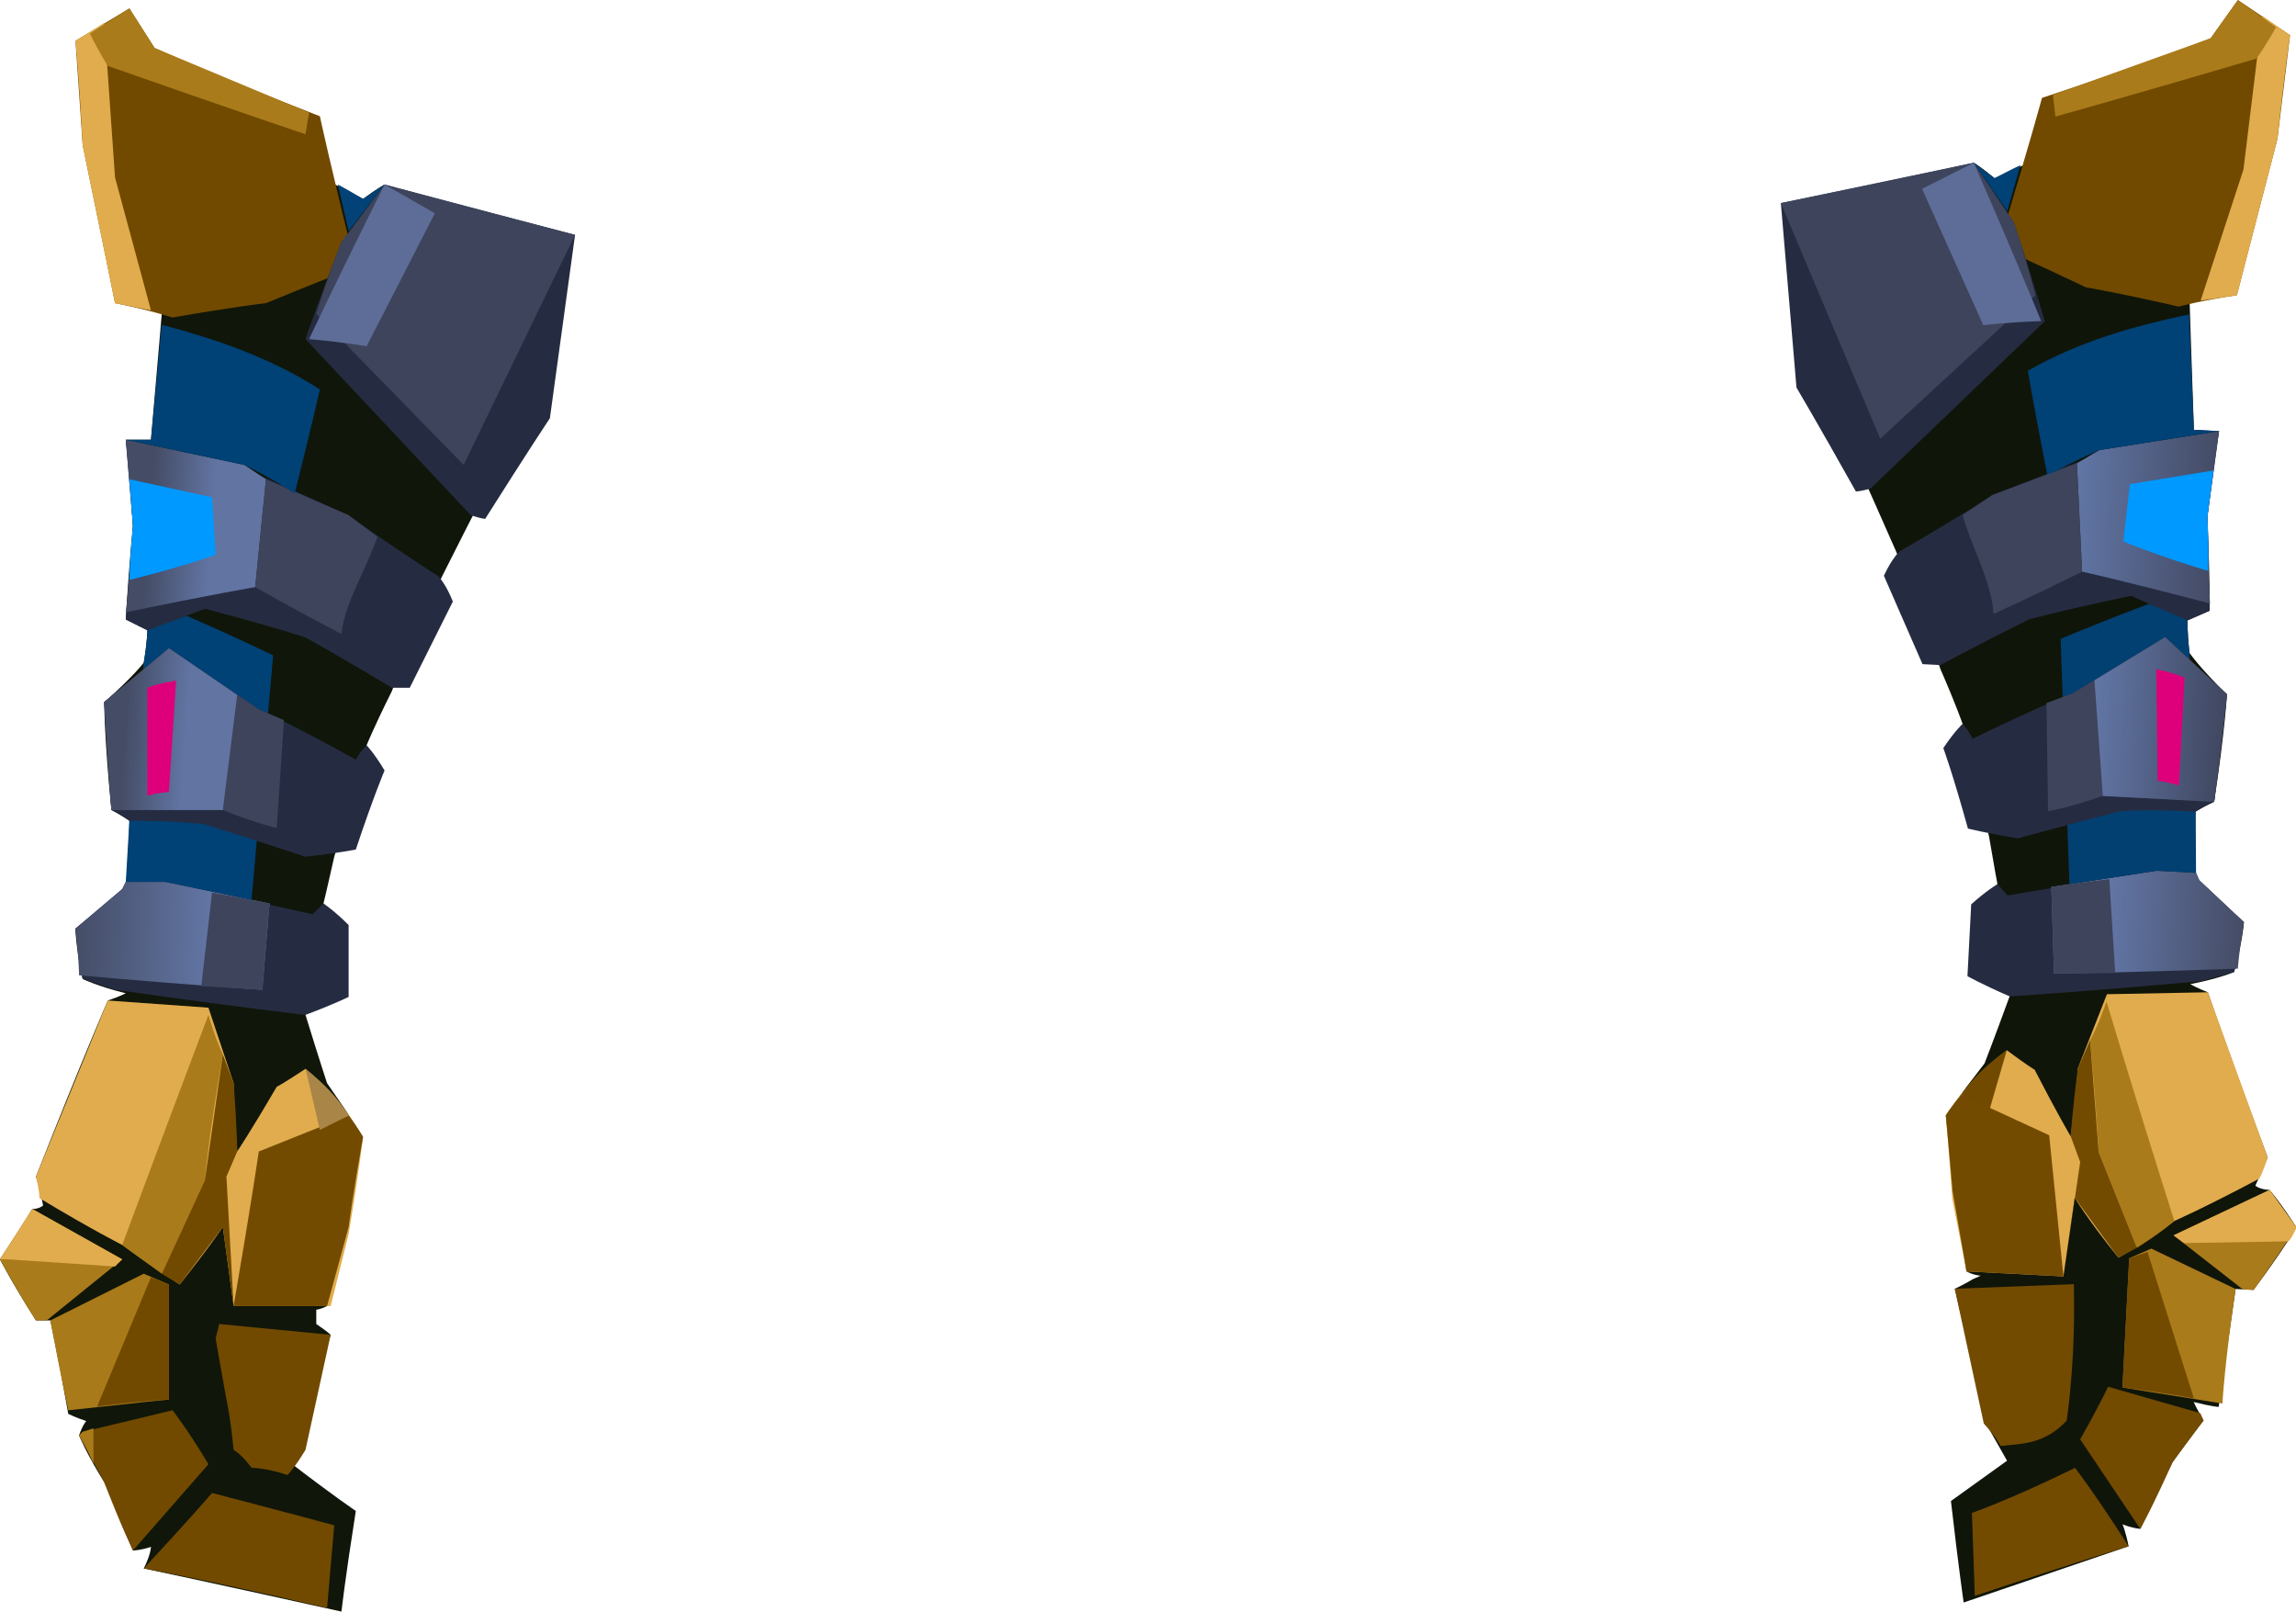<?xml version="1.0" encoding="UTF-8" standalone="no"?>
<svg
   width="638.821"
   height="448.338"
   viewBox="0 0 638.821 448.338"
   version="1.1"
   id="svg136"
   sodipodi:docname="cb-layer-0520.svg"
   xmlns:inkscape="http://www.inkscape.org/namespaces/inkscape"
   xmlns:sodipodi="http://sodipodi.sourceforge.net/DTD/sodipodi-0.dtd"
   xmlns="http://www.w3.org/2000/svg"
   xmlns:svg="http://www.w3.org/2000/svg">
  <sodipodi:namedview
     id="namedview138"
     pagecolor="#ffffff"
     bordercolor="#666666"
     borderopacity="1.0"
     inkscape:pageshadow="2"
     inkscape:pageopacity="0.0"
     inkscape:pagecheckerboard="0" />
  <defs
     id="defs32">
    <linearGradient
       x1="42.619"
       y1="346.546"
       x2="15.652"
       y2="346.143"
       id="id-53102"
       gradientTransform="scale(1.342,0.745)"
       gradientUnits="userSpaceOnUse">
      <stop
         stop-color="#6174A2"
         offset="0%"
         id="stop2" />
      <stop
         stop-color="#454D66"
         offset="100%"
         id="stop4" />
    </linearGradient>
    <linearGradient
       x1="56.873"
       y1="183.439"
       x2="38.511"
       y2="181.806"
       id="id-53103"
       gradientTransform="scale(0.907,1.103)"
       gradientUnits="userSpaceOnUse">
      <stop
         stop-color="#6174A2"
         offset="0%"
         id="stop7" />
      <stop
         stop-color="#454D66"
         offset="100%"
         id="stop9" />
    </linearGradient>
    <linearGradient
       x1="65.222"
       y1="131.531"
       x2="46.184"
       y2="129.8"
       id="id-53104"
       gradientTransform="scale(0.901,1.109)"
       gradientUnits="userSpaceOnUse">
      <stop
         stop-color="#6174A2"
         offset="0%"
         id="stop12" />
      <stop
         stop-color="#454D66"
         offset="100%"
         id="stop14" />
    </linearGradient>
    <linearGradient
       x1="43.484"
       y1="346.143"
       x2="14.907"
       y2="346.143"
       id="id-53105"
       gradientTransform="scale(1.342,0.745)"
       gradientUnits="userSpaceOnUse">
      <stop
         stop-color="#6276A6"
         offset="0%"
         id="stop17" />
      <stop
         stop-color="#454C65"
         offset="100%"
         id="stop19" />
    </linearGradient>
    <linearGradient
       x1="71.683"
       y1="181.806"
       x2="31.287"
       y2="181.806"
       id="id-53106"
       gradientTransform="scale(0.907,1.103)"
       gradientUnits="userSpaceOnUse">
      <stop
         stop-color="#6277A7"
         offset="0%"
         id="stop22" />
      <stop
         stop-color="#404760"
         offset="100%"
         id="stop24" />
    </linearGradient>
    <linearGradient
       x1="80.986"
       y1="129.8"
       x2="37.72"
       y2="129.8"
       id="id-53107"
       gradientTransform="scale(0.901,1.109)"
       gradientUnits="userSpaceOnUse">
      <stop
         stop-color="#6176A6"
         offset="0%"
         id="stop27" />
      <stop
         stop-color="#444B65"
         offset="100%"
         id="stop29" />
    </linearGradient>
  </defs>
  <g
     transform="translate(0,-7.662)"
     id="id-53108">
    <g
       transform="translate(0,10)"
       id="id-53109">
      <path
         d="m 99,418 c -3,19 -4,28 -4,28 -36,-8 -55,-12 -55,-12 2,-4 2,-6 2,-6 -3,1 -5,1 -5,1 -5,-12 -8,-19 -8,-19 -5,-8 -7,-13 -7,-13 1,-3 2,-4 2,-4 -3,-1 -5,-2 -5,-2 -3,-17 -5,-26 -5,-26 -3,0 -4,0 -4,0 C 3,354 0,348 0,348 c 6,-9 9,-14 9,-14 2,0 3,-1 3,-1 -1,-5 -2,-8 -2,-8 13,-33 20,-49 20,-49 3,-1 5,-2 5,-2 -8,-2 -12,-4 -12,-4 -2,-9 -2,-14 -2,-14 9,-7 14,-11 14,-11 1,-13 1,-19 1,-19 -3,-2 -5,-3 -5,-3 -2,-20 -2,-30 -2,-30 8,-7 11,-11 11,-11 1,-6 1,-9 1,-9 -4,-2 -6,-3 -6,-3 1,-17 2,-26 2,-26 -1,-16 -2,-24 -2,-24 5,0 7,0 7,0 2,-23 3,-35 3,-35 8,-36 11,-54 11,-54 30,14 45,22 45,22 4,-3 6,-4 6,-4 28,40 41,60 41,60 -17,33 -25,49 -25,49 -10,21 -14,32 -14,32 -5,10 -7,15 -7,15 -6,21 -9,31 -9,31 -2,9 -3,13 -3,13 -3,21 -5,31 -5,31 4,13 6,19 6,19 7,10 10,15 10,15 -6,31 -10,47 -10,47 -2,1 -3,1 -3,1 0,3 0,4 0,4 3,2 4,3 4,3 -8,23 -12,35 -12,35 13,10 19,14 19,14 z"
         fill="#101609"
         id="id-53110" />
      <path
         d="m 40,434 c 13,-14 19,-21 19,-21 23,6 34,9 34,9 l -2,23 C 57,437 40,434 40,434 Z"
         fill="#714a00"
         id="id-53111" />
      <path
         d="M 37,429 C 51,413 58,405 58,405 52,395 48,390 48,390 l -25,6 -1,1 7,13 c 5,13 8,19 8,19 z"
         fill="#714a00"
         id="id-53112" />
      <path
         d="m 26,405 v -10 l -3,1 -1,1 c 3,5 4,8 4,8 z"
         fill="#a97a1a"
         id="id-53113" />
      <path
         d="m 19,390 c 18,-2 28,-3 28,-3 0,-21 0,-32 0,-32 l -7,-3 -26,13 c 3,16 5,25 5,25 z"
         fill="#a97a19"
         id="id-53114" />
      <path
         d="m 27,389 15,-36 5,2 v 32 c -14,1 -20,2 -20,2 z"
         fill="#714a00"
         id="id-53115" />
      <path
         d="m 10,365 c 2,0 3,0 3,0 L 34,348 9,334 0,348 c 6,11 10,17 10,17 z"
         fill="#aa7b1a"
         id="id-53116" />
      <path
         d="m 2,348 30,2 2,-2 -25,-14 -9,14 c 1,0 2,0 2,0 z"
         fill="#e1ac4d"
         id="id-53117" />
      <path
         d="m 11,331 c 15,9 23,13 23,13 11,8 16,11 16,11 8,-10 12,-16 12,-16 l 3,22 c 18,0 27,0 27,0 l 5,-20 c 3,-18 4,-27 4,-27 -4,-7 -10,-14 -16,-19 -6,4 -8,5 -8,5 -7,12 -11,18 -11,18 -1,-13 -1,-19 -1,-19 l -7,-21 -28,-2 -20,49 c 1,4 1,6 1,6 z"
         fill="#e1ac4d"
         id="id-53118" />
      <path
         d="m 34,344 c 16,-43 24,-64 24,-64 2,7 4,11 4,11 -4,23 -5,35 -5,35 l -12,26 c -7,-5 -11,-8 -11,-8 z"
         fill="#aa7b1a"
         id="id-53119" />
      <path
         d="m 45,352 12,-26 5,-35 3,8 c 1,13 1,19 1,19 l -3,7 2,36 -3,-22 -12,16 z"
         fill="#714a00"
         id="id-53120" />
      <path
         d="m 65,361 c 5,-29 7,-43 7,-43 l 25,-10 c 3,4 4,6 4,6 -3,17 -4,25 -4,25 l -6,22 c -18,0 -26,0 -26,0 z"
         fill="#724b00"
         id="id-53121" />
      <path
         d="m 89,312 -4,-17 c 5,4 9,8 12,13 z"
         fill="#a98647"
         id="id-53122" />
      <path
         d="m 23,270 9,3 c 35,5 53,7 53,7 8,-3 12,-5 12,-5 0,-14 0,-20 0,-20 -4,-4 -7,-6 -7,-6 -2,2 -3,3 -3,3 -27,-6 -41,-9 -41,-9 H 35 l -1,2 -13,11 c 1,10 2,14 2,14 z"
         fill="#252c42"
         id="id-53123" />
      <path
         d="m 22,269 c 34,3 51,4 51,4 l 2,-24 -29,-6 H 35 l -1,2 -13,11 c 1,9 1,13 1,13 z"
         fill="url(#id-53102)"
         id="id-53124"
         style="fill:url(#id-53102)" />
      <path
         d="m 59,246 -3,26 17,1 2,-24 c -10,-2 -16,-3 -16,-3 z"
         fill="#3d445c"
         id="id-53125" />
      <path
         d="m 41,173 c 7,-3 11,-4 11,-4 16,7 24,11 24,11 l -6,68 -24,-5 H 35 l 1,-17 4,-44 c 1,-6 1,-9 1,-9 z"
         fill="#004176"
         id="id-53126" />
      <path
         d="m 31,223 c 4,2 5,3 5,3 14,0 21,1 21,1 19,6 28,9 28,9 9,-1 14,-2 14,-2 5,-15 8,-22 8,-22 -3,-5 -5,-7 -5,-7 -2,2 -3,4 -3,4 C 81,199 72,195 72,195 L 47,178 29,193 Z"
         fill="#252c42"
         id="id-53127" />
      <path
         d="m 31,223 c 21,0 31,0 31,0 10,4 15,5 15,5 l 2,-30 -7,-3 -25,-17 -18,15 c 1,20 2,30 2,30 z"
         fill="#3d445c"
         id="id-53128" />
      <path
         d="m 62,223 4,-32 -19,-13 -18,15 2,30 c 21,0 31,0 31,0 z"
         fill="url(#id-53103)"
         id="id-53129"
         style="fill:url(#id-53103)" />
      <path
         d="m 41,189 c 0,20 0,30 0,30 4,-1 6,-1 6,-1 l 2,-31 c -6,1 -8,2 -8,2 z"
         fill="#dd007a"
         id="id-53130" />
      <path
         d="m 35,170 c 4,2 6,3 6,3 11,-4 16,-6 16,-6 19,5 28,8 28,8 16,9 24,14 24,14 3,0 5,0 5,0 8,-16 12,-24 12,-24 -2,-5 -4,-7 -4,-7 -17,-11 -25,-17 -25,-17 l -29,-13 -33,-8 2,24 z"
         fill="#252c42"
         id="id-53131" />
      <path
         d="m 35,168 c 24,-5 36,-7 36,-7 l 3,-30 -6,-4 -33,-7 2,24 c -1,16 -2,24 -2,24 z"
         fill="url(#id-53104)"
         id="id-53132"
         style="fill:url(#id-53104)" />
      <path
         d="m 36,159 c 16,-4 24,-7 24,-7 l -1,-16 -23,-5 1,13 c -1,10 -1,15 -1,15 z"
         fill="#0099ff"
         id="id-53133" />
      <path
         d="m 71,161 c 16,9 24,13 24,13 1,-9 7,-18 10,-27 l -8,-6 -23,-10 c -2,20 -3,30 -3,30 z"
         fill="#3d445c"
         id="id-53134" />
      <path
         d="m 82,135 c 5,-20 7,-29 7,-29 C 75,97 60,92 45,88 l -3,32 h -7 l 33,7 c 10,5 14,8 14,8 z"
         fill="#004176"
         id="id-53135" />
      <path
         d="m 32,82 c 10,2 16,4 16,4 C 65,83 74,82 74,82 91,75 99,72 99,72 92,44 89,30 89,30 58,18 43,11 43,11 L 36,0 C 26,6 21,9 21,9 l 2,29 c 6,29 9,44 9,44 z"
         fill="#714a00"
         id="id-53136" />
      <path
         d="m 21,9 c 5,-3 8,-5 8,-5 2,29 3,43 3,43 L 42,84 32,82 23,38 C 22,19 21,9 21,9 Z"
         fill="#e1ac4d"
         id="id-53137" />
      <path
         d="m 25,7 c 3,6 5,9 5,9 37,13 55,19 55,19 L 86,29 43,11 36,0 C 28,5 25,7 25,7 Z"
         fill="#aa7b1a"
         id="id-53138" />
      <path
         d="M 107,49 C 99,60 95,65 95,65 88,83 85,92 85,92 c 31,33 46,49 46,49 3,1 4,1 4,1 12,-19 18,-28 18,-28 l 7,-51 C 125,54 107,49 107,49 Z"
         fill="#252c41"
         id="id-53139" />
      <path
         d="M 88,85 129,127 160,63 107,49 95,65 C 90,78 88,85 88,85 Z"
         fill="#3d445c"
         id="id-53140" />
      <path
         d="m 86,92 c 11,1 16,2 16,2 L 121,57 107,49 C 93,77 86,92 86,92 Z"
         fill="#5d6d97"
         id="id-53141" />
      <path
         d="m 94,49 3,13 10,-13 -6,4 c -5,-3 -7,-4 -7,-4 z"
         fill="#024276"
         id="id-53142" />
      <path
         d="m 80,408 c -6,-2 -10,-2 -10,-2 -3,-4 -5,-5 -5,-5 -1,-10 -2,-14 -2,-14 -2,-11 -3,-17 -3,-17 l 1,-4 31,3 -7,32 c -3,5 -5,7 -5,7 z"
         fill="#714a00"
         id="id-53143" />
    </g>
    <g
       transform="matrix(-0.999,-0.052,-0.052,0.999,657.614,9.494)"
       id="id-53144">
      <path
         d="m 93,421 c -3,18 -5,28 -5,28 -30,-12 -45,-18 -45,-18 1,-4 2,-6 2,-6 -3,1 -5,1 -5,1 -5,-12 -8,-19 -8,-19 -5,-8 -8,-12 -8,-12 2,-3 3,-5 3,-5 -5,1 -7,1 -7,1 -2,-22 -3,-33 -3,-33 -3,0 -5,0 -5,0 C 4,346 1,340 1,340 c 5,-7 8,-10 8,-10 3,0 4,-1 4,-1 -2,-5 -3,-8 -3,-8 13,-30 19,-45 19,-45 3,-1 5,-2 5,-2 -8,-2 -12,-4 -12,-4 -2,-9 -2,-14 -2,-14 9,-7 14,-11 14,-11 1,-13 1,-19 1,-19 -3,-2 -5,-3 -5,-3 -2,-20 -2,-30 -2,-30 8,-7 11,-11 11,-11 1,-6 1,-9 1,-9 -4,-2 -6,-3 -6,-3 1,-17 2,-26 2,-26 -1,-16 -2,-24 -2,-24 5,0 7,0 7,0 2,-23 3,-35 3,-35 8,-36 11,-54 11,-54 30,14 45,22 45,22 4,-3 6,-4 6,-4 28,40 41,60 41,60 -17,33 -25,49 -25,49 -10,21 -14,32 -14,32 -5,10 -7,15 -7,15 -6,21 -9,31 -9,31 -2,9 -3,13 -3,13 -3,21 -5,31 -5,31 4,13 6,19 6,19 7,10 10,15 10,15 -5,29 -8,43 -8,43 -2,1 -4,1 -4,1 2,1 2,1 2,1 3,2 5,3 5,3 -7,24 -10,36 -10,36 l -7,11 c 10,8 15,12 15,12 z"
         fill="#101509"
         id="path69" />
      <path
         d="m 43,431 c 10,-14 16,-21 16,-21 18,10 28,14 28,14 l -2,23 C 57,436 43,431 43,431 Z"
         fill="#724b01"
         id="path71" />
      <path
         d="m 40,426 c 12,-16 18,-24 18,-24 -5,-10 -7,-15 -7,-15 l -26,6 -1,2 8,12 c 5,13 8,19 8,19 z"
         fill="#724b01"
         id="path73" />
      <path
         d="m 19,390 c 19,-2 28,-3 28,-3 0,-24 0,-36 0,-36 l -6,-3 -24,10 c 2,21 2,32 2,32 z"
         fill="#aa7b1a"
         id="path75" />
      <path
         d="m 27,389 15,-40 5,2 v 36 c -13,1 -20,2 -20,2 z"
         fill="#724b01"
         id="path77" />
      <path
         d="m 12,358 c 2,0 3,0 3,0 L 35,344 9,330 1,340 c 7,12 11,18 11,18 z"
         fill="#aa7b1a"
         id="path79" />
      <path
         d="m 3,344 29,2 3,-2 -26,-14 -8,10 c 1,3 2,4 2,4 z"
         fill="#e1ac4e"
         id="path81" />
      <path
         d="m 12,327 c 15,9 23,13 23,13 10,8 15,11 15,11 9,-10 13,-16 13,-16 l 2,22 c 18,0 27,0 27,0 l 5,-20 c 2,-16 3,-23 3,-23 -4,-7 -10,-14 -16,-19 -6,4 -8,5 -8,5 -7,12 -11,18 -11,18 -1,-13 -1,-19 -1,-19 l -7,-21 -28,-2 -19,45 c 1,4 2,6 2,6 z"
         fill="#e1ac4d"
         id="path83" />
      <path
         d="m 35,340 c 15,-40 22,-60 22,-60 2,7 4,11 4,11 -3,21 -4,31 -4,31 l -12,26 c -7,-5 -10,-8 -10,-8 z"
         fill="#aa7b1a"
         id="path85" />
      <path
         d="m 45,348 12,-26 4,-31 3,8 c 1,13 1,19 1,19 l -3,7 3,32 -2,-22 -13,16 z"
         fill="#724b01"
         id="path87" />
      <path
         d="m 65,357 c 4,-26 6,-39 6,-39 l 25,-10 c 3,4 4,6 4,6 -2,14 -3,21 -3,21 l -5,22 c -18,0 -27,0 -27,0 z"
         fill="#724b01"
         id="path89" />
      <path
         d="m 88,312 -4,-17 c 5,4 9,8 12,13 z"
         fill="#714a00"
         id="path91" />
      <path
         d="m 22,270 9,3 c 35,5 53,7 53,7 8,-3 12,-5 12,-5 0,-14 0,-20 0,-20 -4,-4 -7,-6 -7,-6 -2,2 -3,3 -3,3 -27,-6 -41,-9 -41,-9 H 34 l -1,2 -13,11 c 1,10 2,14 2,14 z"
         fill="#252c41"
         id="path93" />
      <path
         d="m 21,269 c 34,3 51,4 51,4 l 2,-24 -29,-6 H 34 l -1,2 -13,11 c 1,9 1,13 1,13 z"
         fill="url(#id-53105)"
         id="path95"
         style="fill:url(#id-53105)" />
      <path
         d="m 58,246 -3,26 17,1 2,-24 c -10,-2 -16,-3 -16,-3 z"
         fill="#3d445c"
         id="path97" />
      <path
         d="m 40,173 c 7,-3 11,-4 11,-4 16,7 24,11 24,11 l -6,68 -24,-5 H 34 l 1,-17 4,-44 c 1,-6 1,-9 1,-9 z"
         fill="#024071"
         id="path99" />
      <path
         d="m 30,223 c 4,2 5,3 5,3 14,0 21,1 21,1 19,6 28,9 28,9 9,-1 14,-2 14,-2 5,-15 8,-22 8,-22 -3,-5 -5,-7 -5,-7 -2,2 -3,4 -3,4 C 80,199 71,195 71,195 L 46,178 28,193 Z"
         fill="#252c42"
         id="path101" />
      <path
         d="m 30,223 c 21,0 31,0 31,0 10,4 15,5 15,5 l 2,-30 -7,-3 -25,-17 -18,15 c 1,20 2,30 2,30 z"
         fill="#3d445c"
         id="path103" />
      <path
         d="m 61,223 4,-32 -19,-13 -18,15 2,30 c 21,0 31,0 31,0 z"
         fill="url(#id-53106)"
         id="path105"
         style="fill:url(#id-53106)" />
      <path
         d="m 40,189 c 0,20 0,30 0,30 4,-1 6,-1 6,-1 l 2,-31 c -6,1 -8,2 -8,2 z"
         fill="#dd007a"
         id="path107" />
      <path
         d="m 34,170 c 4,2 6,3 6,3 11,-4 16,-6 16,-6 19,5 28,8 28,8 16,9 24,14 24,14 3,0 5,0 5,0 8,-16 12,-24 12,-24 -2,-5 -4,-7 -4,-7 -17,-11 -25,-17 -25,-17 l -29,-13 -33,-8 2,24 z"
         fill="#252c42"
         id="path109" />
      <path
         d="m 34,168 c 24,-5 36,-7 36,-7 l 3,-30 -6,-4 -33,-7 2,24 c -1,16 -2,24 -2,24 z"
         fill="url(#id-53107)"
         id="path111"
         style="fill:url(#id-53107)" />
      <path
         d="m 81,135 c 5,-20 7,-29 7,-29 C 74,97 59,92 44,88 l -3,32 h -7 l 33,7 c 10,5 14,8 14,8 z"
         fill="#004176"
         id="path113" />
      <path
         d="m 35,159 c 16,-4 24,-7 24,-7 l -1,-16 -23,-5 1,13 c -1,10 -1,15 -1,15 z"
         fill="#0099ff"
         id="path115" />
      <path
         d="m 70,161 c 16,9 24,13 24,13 1,-9 7,-18 10,-27 l -8,-6 -23,-10 c -2,20 -3,30 -3,30 z"
         fill="#3d445c"
         id="path117" />
      <path
         d="m 31,82 c 10,2 16,4 16,4 C 64,83 73,82 73,82 90,75 98,72 98,72 91,44 88,30 88,30 57,18 42,11 42,11 L 35,0 C 25,6 20,9 20,9 l 2,29 c 6,29 9,44 9,44 z"
         fill="#714a00"
         id="path119" />
      <path
         d="m 20,9 c 5,-3 8,-5 8,-5 2,29 3,43 3,43 L 41,84 31,82 22,38 C 21,19 20,9 20,9 Z"
         fill="#e1ac4d"
         id="path121" />
      <path
         d="m 24,7 c 3,6 5,9 5,9 37,13 55,19 55,19 L 85,29 42,11 35,0 C 27,5 24,7 24,7 Z"
         fill="#aa7b1a"
         id="path123" />
      <path
         d="M 106,49 C 98,60 94,65 94,65 87,83 84,92 84,92 c 31,33 46,49 46,49 3,1 4,1 4,1 12,-19 18,-28 18,-28 l 7,-51 C 124,54 106,49 106,49 Z"
         fill="#252c41"
         id="path125" />
      <path
         d="M 87,85 128,127 159,63 106,49 94,65 C 89,78 87,85 87,85 Z"
         fill="#3d445c"
         id="path127" />
      <path
         d="m 85,92 c 11,1 16,2 16,2 L 120,57 106,49 C 92,77 85,92 85,92 Z"
         fill="#5d6d97"
         id="path129" />
      <path
         d="m 93,49 3,13 10,-13 -6,4 c -5,-3 -7,-4 -7,-4 z"
         fill="#004176"
         id="path131" />
      <path
         d="m 80,405 c -6,-1 -12,-1 -18,-8 -1,-12 -1,-25 0,-38 l 33,3 -10,37 c -4,4 -5,6 -5,6 z"
         fill="#724b01"
         id="id-53177" />
    </g>
  </g>
</svg>
